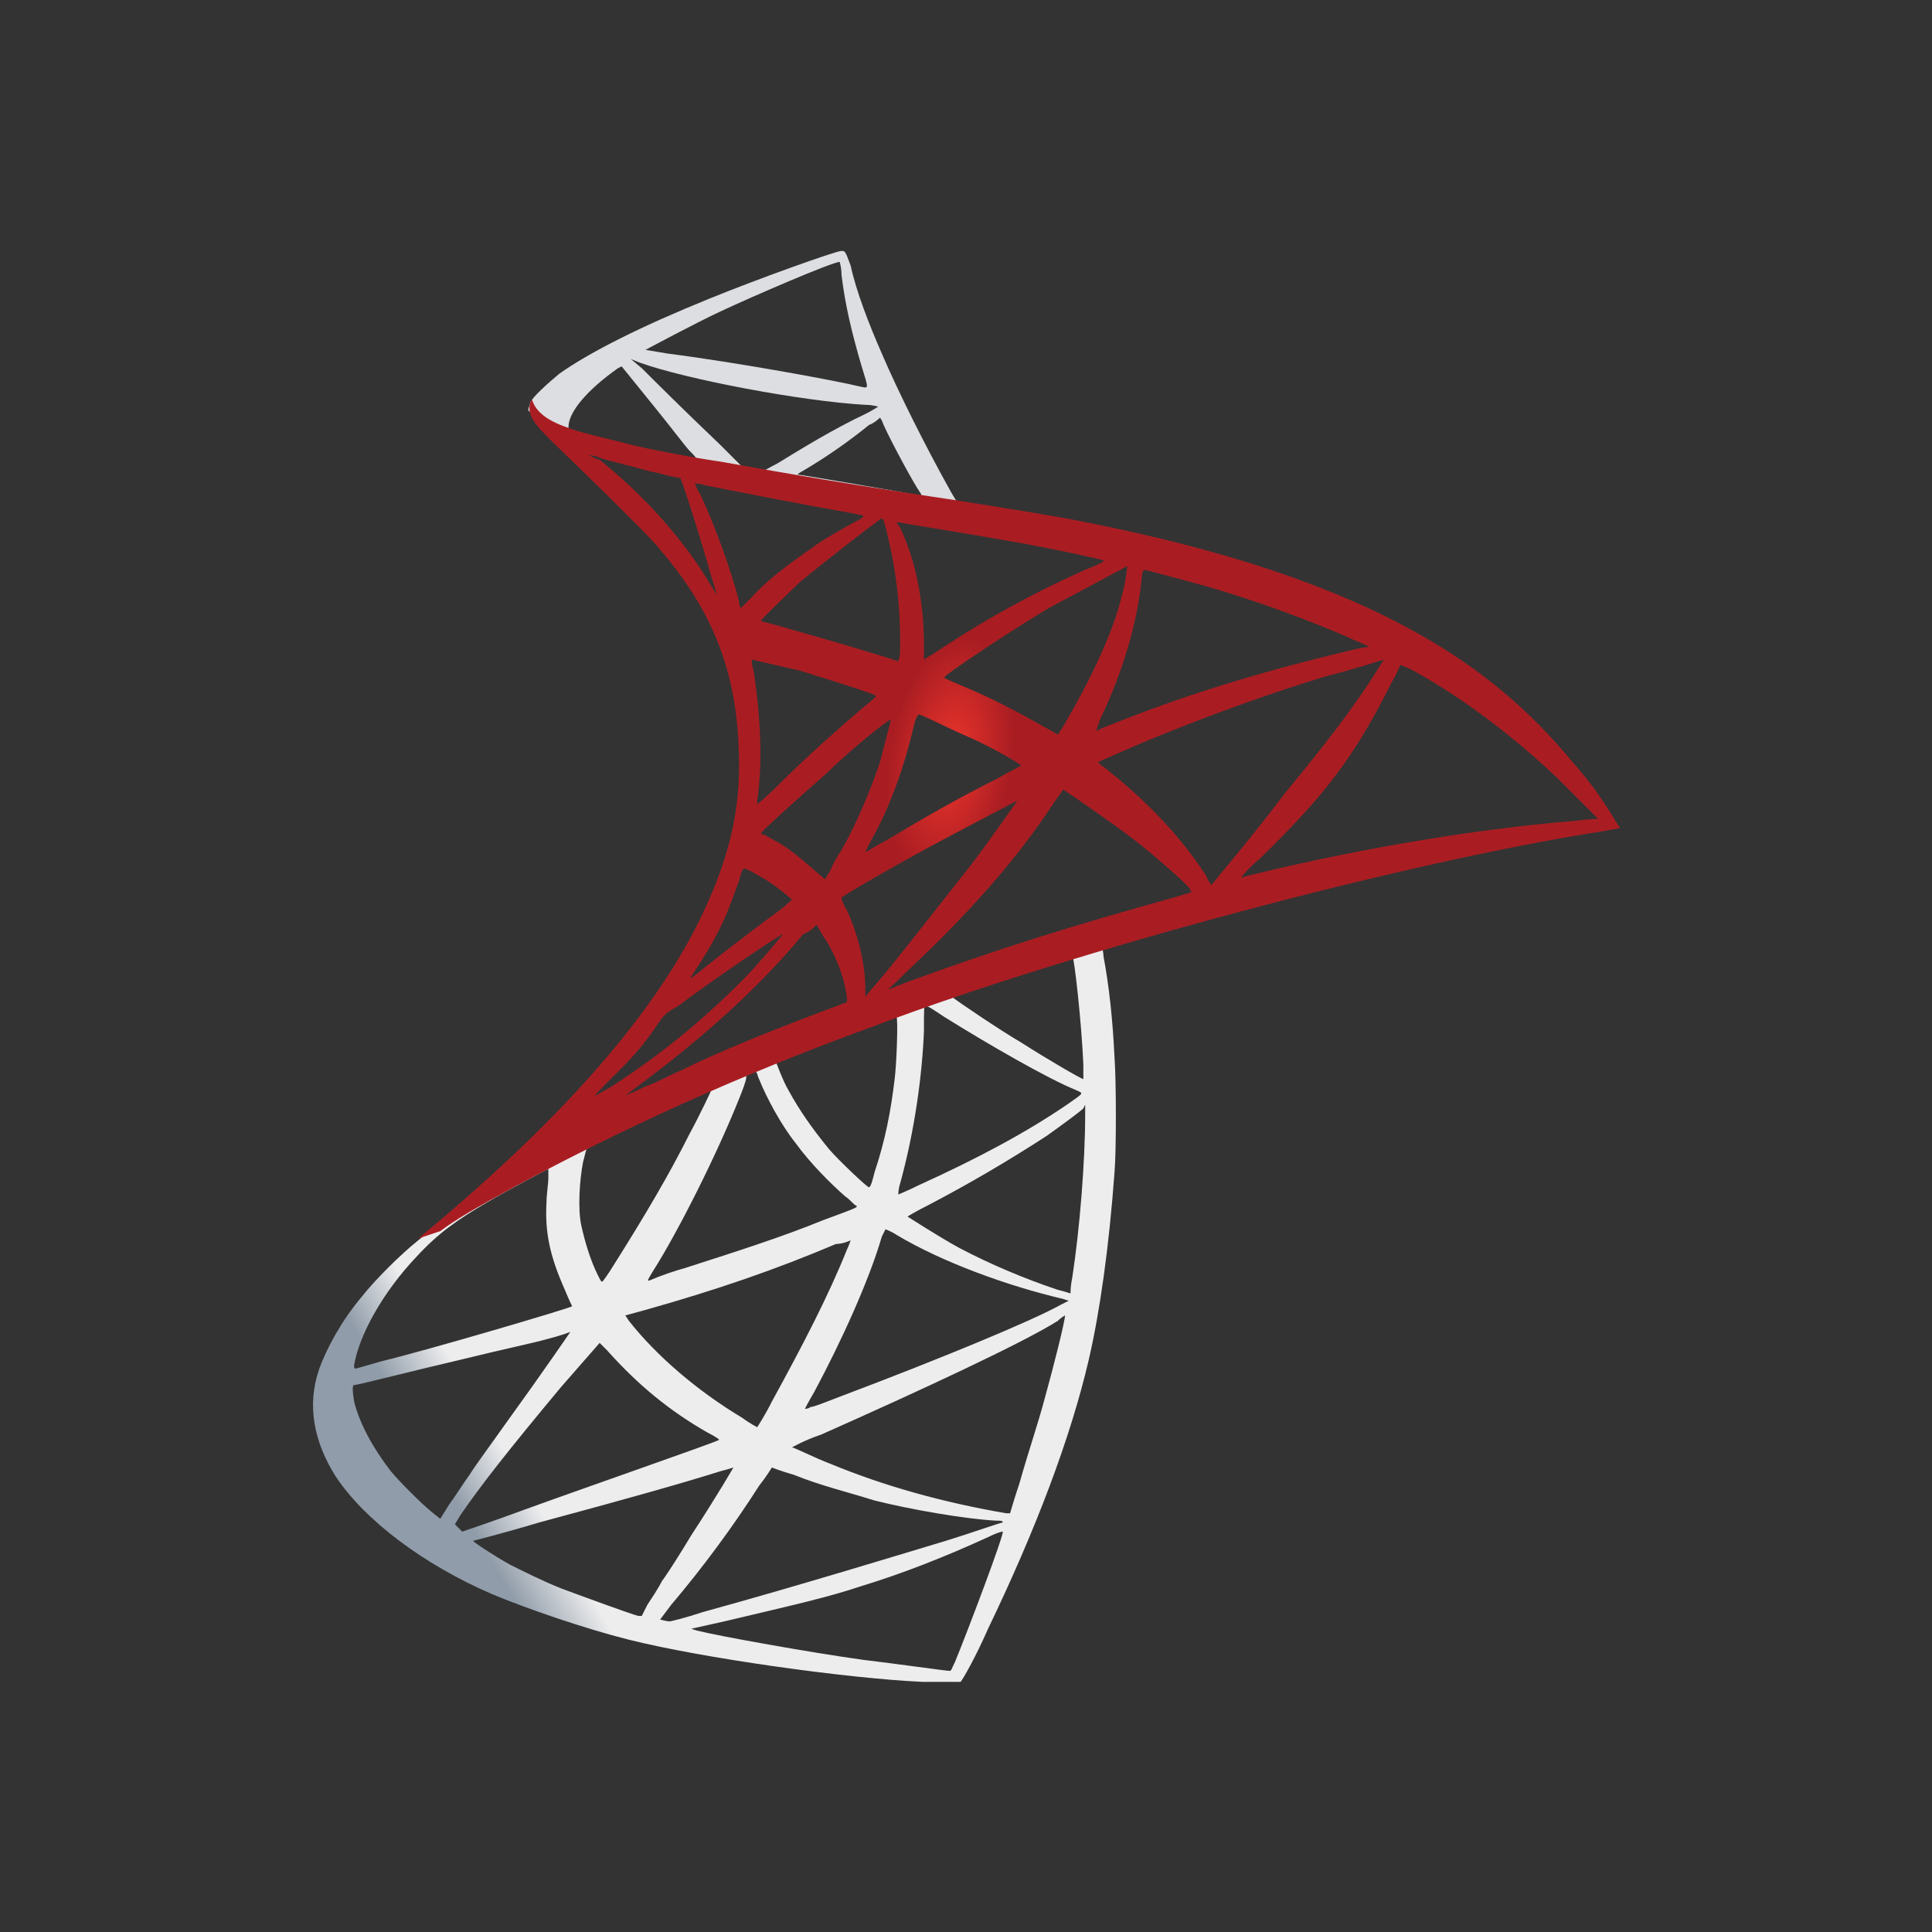 <?xml version="1.0" encoding="utf-8"?>
<!-- Generator: Adobe Illustrator 24.1.0, SVG Export Plug-In . SVG Version: 6.00 Build 0)  -->
<svg version="1.1" id="Layer_1" xmlns="http://www.w3.org/2000/svg" xmlns:xlink="http://www.w3.org/1999/xlink" x="0px" y="0px"
	 viewBox="0 0 60 60" style="enable-background:new 0 0 60 60;" xml:space="preserve">
<rect x="0" y="0" width="60" height="60" fill="#333333" stroke="none"/>
<style type="text/css">
	.st0{fill:url(#SVGID_1_);}
	.st1{fill:url(#SVGID_2_);}
	.st2{fill:url(#SVGID_3_);}
</style>
<g transform="matrix(.569 0 0 .569 199.451 -82.735)">
	
		<linearGradient id="SVGID_1_" gradientUnits="userSpaceOnUse" x1="-21533.894" y1="-18979.768" x2="-21506.797" y2="-18995.779" gradientTransform="matrix(0.119 0 0 0.119 2235.158 2483.049)">
		<stop  offset="0" style="stop-color:#909CA9"/>
		<stop  offset="1" style="stop-color:#EDEDEE"/>
	</linearGradient>
	<path class="st0" d="M-288.4,195.5l-15.6,5.1l-13.6,6l-3.8,1c-1,0.9-2,1.9-3.1,2.8c-1.2,1-2.3,2-3.2,2.7c-1,0.8-2.4,2.2-3.1,3.1
		c-1.1,1.3-1.9,2.8-2.3,3.9c-0.7,2-0.3,4,0.9,5.9c1.6,2.4,4.8,4.8,8.5,6.4c1.9,0.8,5.1,1.9,7.5,2.5c4,1,11.8,2.1,16,2.3
		c0.9,0,2,0,2.1,0c0.1-0.1,0.8-1.3,1.5-2.9c2.6-5.4,4.5-10.4,5.5-14.7c0.6-2.6,1.1-6.1,1.4-10.2c0.1-1.1,0.1-5,0-6.3
		c-0.1-2.1-0.3-3.9-0.6-5.5c0-0.2-0.1-0.5,0-0.5c0,0,0.2-0.1,2.1-0.6L-288.4,195.5L-288.4,195.5L-288.4,195.5L-288.4,195.5z
		 M-292,197.6c0.1,0,0.5,3.6,0.6,5.9c0,0.5,0,0.8,0,0.8c-0.1,0-2-1.1-3.4-2c-1.2-0.7-3.4-2.2-3.8-2.5c-0.1-0.1-0.1-0.1,0.9-0.4
		C-296,198.9-292.1,197.6-292,197.6z M-300,200.3c0.1,0,0.4,0.2,1,0.6c2.4,1.5,5.7,3.4,7.2,4c0.4,0.2,0.5,0.1-0.5,0.8
		c-2.2,1.5-4.8,2.9-8.1,4.4c-0.6,0.3-1.1,0.5-1.1,0.5c0,0,0-0.3,0.1-0.6c0.8-2.9,1.2-5.9,1.3-8.3
		C-300.1,200.3-300.1,200.3-300,200.3C-300,200.3-300,200.3-300,200.3L-300,200.3z M-301.6,200.9c0.1,0.1,0,2.7-0.1,3.4
		c-0.2,1.7-0.5,3.3-1.1,5.1c-0.1,0.4-0.2,0.8-0.3,0.8c0,0.1-1.7-1.5-2.2-2.1c-0.9-1.1-1.6-2.1-2.2-3.2c-0.3-0.5-0.7-1.6-0.7-1.6
		C-307.9,203.2-301.7,200.8-301.6,200.9L-301.6,200.9z M-309.3,203.9C-309.3,203.9-309.3,203.9-309.3,203.9c0.1,0,0.1,0.2,0.2,0.4
		c0.4,1,1.2,2.5,2,3.5c0.8,1.1,1.9,2.2,2.7,2.9c0.3,0.2,0.5,0.5,0.6,0.5c0.1,0.1,0.1,0.1-1.8,0.8c-2.2,0.9-4.7,1.7-7.5,2.6
		c-0.7,0.2-1.3,0.4-2,0.7c-0.1,0-0.1,0,0.2-0.5c1.4-2.2,3.5-6.4,4.7-9.4c0.2-0.5,0.4-1,0.4-1.2c0-0.2,0.1-0.2,0.3-0.3
		C-309.5,203.9-309.4,203.9-309.3,203.9L-309.3,203.9z M-311.7,204.9c0,0-0.6,1.3-1.2,2.4c-1.1,2.2-2.4,4.4-4.1,7.1
		c-0.3,0.5-0.6,0.9-0.6,0.9c-0.1,0.1-0.1,0.1-0.3-0.3c-0.4-0.8-0.7-1.8-0.9-2.7c-0.2-0.9-0.1-2.5,0.1-3.5c0.2-0.7,0.1-0.7,0.5-0.9
		C-316.6,207.1-311.8,204.9-311.7,204.9L-311.7,204.9z M-291.3,205.7v0.5c0,2.6-0.3,6.3-0.7,8.9c-0.1,0.5-0.1,0.8-0.1,0.9
		c0,0-0.3-0.1-0.7-0.2c-1.8-0.6-3.7-1.4-5.4-2.3c-1.1-0.6-2.8-1.7-2.8-1.7c0,0,0.5-0.3,1.1-0.6c2.3-1.2,4.5-2.5,6.5-3.8
		c0.7-0.5,1.8-1.3,2-1.5L-291.3,205.7L-291.3,205.7z M-320.6,209.2c0,0,0,0.1,0,0.5c0,0.3-0.1,0.9-0.1,1.3c-0.1,1.7,0.2,3,1,4.8
		c0.2,0.5,0.4,0.9,0.4,0.9c-0.1,0.1-7.9,2.4-10.4,3c-0.7,0.2-1.4,0.4-1.4,0.4c-0.1,0-0.1,0-0.1-0.2c0.3-1.7,1.6-4,3.4-5.9
		c1.2-1.3,2.2-2,3.9-3C-322.7,210.3-320.8,209.3-320.6,209.2C-320.7,209.2-320.6,209.2-320.6,209.2L-320.6,209.2z M-302.2,212.5
		c0,0,0.3,0.1,0.6,0.3c2.5,1.5,6.1,2.8,9.1,3.5l0.3,0.1l-0.4,0.2c-1.6,0.9-6.7,3-12,5c-0.8,0.3-1.5,0.6-1.7,0.6
		c-0.1,0.1-0.3,0.1-0.3,0.1c0,0,0.2-0.4,0.5-0.9c1.5-2.8,3-6.1,3.7-8.5C-302.3,212.7-302.2,212.5-302.2,212.5L-302.2,212.5z
		 M-304.1,213.1c0,0-0.1,0.3-0.2,0.5c-1,2.5-2.4,5.2-4.1,8.3c-0.4,0.8-0.8,1.4-0.8,1.4c0,0-0.4-0.2-0.8-0.5
		c-2.5-1.5-4.7-3.4-6.2-5.3l-0.2-0.3l1.1-0.3c3.9-1.1,7.1-2.2,10.4-3.6C-304.5,213.3-304.1,213.1-304.1,213.1z M-292.4,217.2
		C-292.4,217.2-292.4,217.2-292.4,217.2c0,0.3-0.6,2.7-1.1,4.5c-0.4,1.5-0.8,2.6-1.4,4.7c-0.3,0.9-0.5,1.6-0.5,1.6c0,0-0.1,0-0.2,0
		c-3.5-0.6-6.7-1.5-9.6-2.7c-0.8-0.3-2-0.9-2.1-0.9c0,0,0.7-0.4,1.6-0.7c5.4-2.4,11-5,12.9-6.2
		C-292.6,217.3-292.4,217.2-292.4,217.2L-292.4,217.2z M-319.4,218.1c0,0-1.5,2.2-3.6,5.1c-0.7,1-1.6,2.2-1.9,2.7
		c-0.3,0.4-0.8,1.2-1.1,1.6l-0.5,0.8l-0.5-0.4c-0.6-0.5-1.7-1.6-2.2-2.2c-1-1.3-1.7-2.6-2-3.8c-0.1-0.6-0.1-0.9,0-0.9
		c0.2,0,3.3-0.8,6.3-1.5c1.6-0.4,3.5-0.8,4.2-1C-319.9,218.3-319.4,218.1-319.4,218.1L-319.4,218.1z M-317.8,218.7l0.4,0.4
		c1.7,1.9,3.4,3.3,5.5,4.5c0.4,0.2,0.7,0.4,0.6,0.4c-0.1,0.1-7.3,2.6-10.6,3.8c-1.9,0.7-3.4,1.2-3.4,1.2c0,0-0.1-0.1-0.2-0.2
		l-0.2-0.2l0.3-0.5c1.1-1.6,2.5-3.4,5.5-7L-317.8,218.7L-317.8,218.7z M-308.4,225.5c0,0,0.5,0.2,1.2,0.4c1.5,0.6,2.8,0.9,4.4,1.4
		c2,0.5,4.9,1,6.6,1.1c0.3,0,0.4,0,0.4,0.1c-0.1,0-1.8,0.6-3.1,1c-2,0.6-8.2,2.5-13.3,3.9c-0.9,0.3-1.7,0.5-1.8,0.5
		c-0.1,0-0.5-0.1-0.5-0.1c0,0,0.3-0.4,0.6-0.8c1.7-2,3.4-4.3,4.8-6.5C-308.7,226-308.4,225.5-308.4,225.5L-308.4,225.5z
		 M-310.5,225.5c0,0-0.8,1.4-2.3,3.7c-0.6,1-1.3,2.1-1.6,2.5c-0.2,0.4-0.6,1-0.8,1.3l-0.3,0.6l-0.2,0c-0.4-0.1-3.4-1.2-4.2-1.5
		c-1-0.4-2-0.9-2.8-1.3c-0.9-0.5-2.1-1.3-2-1.3c0,0,1.6-0.4,3.6-1c5.2-1.4,8-2.2,9.9-2.8C-310.8,225.6-310.5,225.5-310.5,225.5
		L-310.5,225.5z M-295.8,229L-295.8,229c0.1,0.1-1.9,5.4-2.6,7.1c-0.2,0.4-0.2,0.5-0.3,0.5c-0.2,0-3-0.4-4.7-0.6
		c-2.9-0.4-7.9-1.3-9.1-1.6l-0.3-0.1l1.8-0.4c3.8-0.9,5.6-1.3,7.4-1.9c2.3-0.7,4.6-1.6,7-2.7C-296.2,229.1-295.9,229-295.8,229
		L-295.8,229z"/>
	
		<linearGradient id="SVGID_2_" gradientUnits="userSpaceOnUse" x1="-21532.826" y1="-19510.119" x2="-21511.023" y2="-19510.119" gradientTransform="matrix(0.119 0 0 0.119 2235.158 2483.049)">
		<stop  offset="0" style="stop-color:#939FAB"/>
		<stop  offset="1" style="stop-color:#DCDEE1"/>
	</linearGradient>
	<path class="st1" d="M-304.6,159.1c-0.3,0-4.5,1.5-7.2,2.6c-3.7,1.5-6.5,2.9-8.2,4.1c-0.6,0.5-1.5,1.3-1.6,1.6
		c0,0.1-0.1,0.3-0.1,0.4l1.6,1.5l3.8,1.2l9,1.6l10.3,1.8l0.1-0.9c0,0-0.1,0-0.1,0l-1.3-0.2l-0.3-0.5c-1.4-2.5-2.9-5.5-3.8-7.6
		c-0.7-1.6-1.4-3.4-1.7-4.8C-304.4,159.1-304.4,159.1-304.6,159.1L-304.6,159.1L-304.6,159.1L-304.6,159.1z M-304.7,159.7
		L-304.7,159.7c0,0,0.1,0.3,0.1,0.7c0.2,1.7,0.6,3.3,1.1,5c0.4,1.3,0.4,1.2-0.1,1.1c-1.2-0.3-6.6-1.3-10.5-1.8
		c-0.6-0.1-1.2-0.2-1.2-0.2c0,0,2.8-1.5,4.1-2.1C-309.5,161.6-305.1,159.7-304.7,159.7L-304.7,159.7z M-316.1,165l0.5,0.2
		c2.5,0.9,8.8,2.1,12.3,2.3c0.4,0,0.7,0.1,0.7,0.1c0,0-0.3,0.2-0.7,0.4c-1.7,0.8-3.5,1.9-4.8,2.7c-0.4,0.2-0.7,0.4-0.8,0.4
		c0,0-0.3,0-0.6-0.1l-0.5-0.1l-1.2-1.2c-2.1-2-3.7-3.6-4.3-4.2L-316.1,165z M-316.6,165.4l1.7,2.1c0.9,1.1,1.8,2.3,2,2.5
		c0.2,0.2,0.4,0.4,0.4,0.5c0,0-2.4-0.4-3.7-0.7c-1.3-0.3-1.8-0.4-2.6-0.7l-0.7-0.2v-0.2c0-0.8,1-2,2.7-3.2L-316.6,165.4
		L-316.6,165.4z M-302.5,168.2c0,0,0.1,0.1,0.2,0.4c0.4,0.9,1.7,3.3,2,3.7c0.1,0.2,0.3,0.2-1.4-0.1c-4-0.7-5.3-0.9-5.3-0.9
		c0,0,0.1-0.1,0.3-0.2c1.2-0.7,2.5-1.6,3.6-2.5C-302.8,168.5-302.5,168.2-302.5,168.2C-302.5,168.2-302.5,168.2-302.5,168.2
		L-302.5,168.2z"/>
	
		<radialGradient id="SVGID_3_" cx="-1958.872" cy="-10658.377" r="28.948" gradientTransform="matrix(-0.114 -1.712736e-02 3.463960e-02 -0.228 -152.776 -2276.806)" gradientUnits="userSpaceOnUse">
		<stop  offset="0" style="stop-color:#EE352C"/>
		<stop  offset="1" style="stop-color:#A91D22"/>
	</radialGradient>
	<path class="st2" d="M-321.5,167.2c0,0-0.3,0.4,0,1c0.2,0.4,0.6,0.8,1.1,1.3c0,0,5.3,5.1,5.9,5.9c2.9,3.4,4.2,6.7,4.3,11.2
		c0.1,2.9-0.5,5.5-1.9,8.5c-2.5,5.4-7.6,11.3-15.6,17.9l1.2-0.4c0.8-0.6,1.8-1.2,4.2-2.5c5.6-3,11.8-5.9,19.5-8.7
		c11.1-4.2,29.3-9,39.6-10.6l1.1-0.2l-0.2-0.3c-0.9-1.5-1.6-2.4-2.4-3.3c-2.3-2.8-5-5.1-8.4-7c-4.6-2.6-10.6-4.6-18.2-6.1
		c-1.4-0.3-4.6-0.8-7.1-1.2c-5.4-0.8-8.9-1.4-12.8-2.1c-1.4-0.2-3.5-0.6-4.8-0.9c-0.7-0.2-2.1-0.5-3.1-0.8
		C-320,168.6-321.2,168.2-321.5,167.2L-321.5,167.2z M-318.4,170.2c0,0,0.2,0.1,0.4,0.1c0.4,0.2,1,0.3,1.7,0.5
		c0.5,0.1,1,0.3,1.6,0.4c0.7,0.2,1.3,0.3,1.3,0.3c0.1,0.1,1.3,3.9,1.7,5.4c0.2,0.6,0.3,1,0.3,1c0,0-0.1-0.2-0.3-0.5
		c-1.4-2.4-3.6-4.9-6.1-6.9C-318.2,170.4-318.4,170.2-318.4,170.2L-318.4,170.2z M-312.6,171.8c0.1,0,0.3,0,0.6,0.1
		c2,0.4,5.6,1.1,7.9,1.5c0.4,0.1,0.7,0.1,0.7,0.2c0,0-0.1,0.1-0.3,0.2c-0.4,0.2-2,1.1-2.5,1.5c-1.3,0.9-2.5,1.8-3.3,2.7
		c-0.3,0.3-0.6,0.6-0.6,0.6s-0.1-0.2-0.1-0.4c-0.4-1.6-1.3-4.1-2.1-5.8C-312.5,172.1-312.6,171.8-312.6,171.8
		C-312.6,171.8-312.6,171.8-312.6,171.8L-312.6,171.8z M-302.4,173.7c0.1,0,0.2,0.4,0.4,1.3c0.4,1.7,0.6,3.6,0.6,5.4
		c0,0.5,0,1-0.1,1l0,0.1l-0.6-0.2c-1.3-0.4-3.3-1-5.1-1.5c-1-0.3-1.8-0.5-1.8-0.5c0-0.1,1.5-1.5,2.1-2.1
		C-305.7,176.2-302.5,173.7-302.4,173.7L-302.4,173.7z M-301.6,173.9c0,0,4.9,0.8,7.1,1.2c1.6,0.3,4,0.8,4.2,0.9
		c0.1,0-0.2,0.2-1,0.5c-3.1,1.4-5.4,2.7-7.7,4.2c-0.6,0.4-1.1,0.7-1.1,0.7c0,0,0-0.3,0-0.8c0-2.2-0.4-4.5-1.3-6.4
		C-301.5,174.1-301.6,173.9-301.6,173.9z M-289,176.3c0,0-0.1,1-0.3,1.6c-0.4,1.8-1.6,4.4-3,6.8c-0.2,0.4-0.5,0.8-0.5,0.8
		c0,0-0.3-0.2-0.7-0.4c-1.4-0.8-2.9-1.6-4.6-2.3c-0.5-0.2-0.9-0.4-0.9-0.4c-0.1-0.1,3.7-2.6,5.7-3.8
		C-291.6,177.7-289,176.3-289,176.3L-289,176.3z M-288.1,176.5c0.1,0,2.3,0.6,3.4,0.9c2.8,0.8,6,2,8,2.9l0.9,0.4l-0.6,0.1
		c-5.1,1.2-9.4,2.5-13.6,4.2c-0.3,0.1-0.7,0.3-0.7,0.3c0,0,0.1-0.3,0.2-0.6c1.3-2.7,2.1-5.5,2.3-7.9
		C-288.2,176.7-288.1,176.5-288.1,176.5L-288.1,176.5z M-309.5,181.4c0,0,1.7,0.4,2.6,0.6c1.3,0.4,4.2,1.3,4.2,1.4
		c0,0-0.3,0.3-0.7,0.6c-1.5,1.3-3,2.6-4.8,4.4c-0.5,0.5-1,0.9-1,0.9c0,0,0-0.1,0-0.2c0.3-2,0.2-4.5-0.2-7.1
		C-309.5,181.7-309.5,181.4-309.5,181.4z M-275,181.4c0,0-0.8,1.3-1.3,2c-0.7,1-1.7,2.4-4.1,5.3c-1.2,1.6-2.6,3.3-3.1,3.9
		c-0.5,0.6-0.9,1.1-0.9,1.1c0,0-0.2-0.2-0.3-0.5c-1.3-2-2.9-3.7-4.8-5.3c-0.4-0.3-0.7-0.6-0.9-0.7c-0.1-0.1-0.2-0.2-0.2-0.2
		c0,0,2-0.9,3.5-1.5c2.7-1.1,6.3-2.4,9-3.2C-276.5,181.9-275,181.4-275,181.4L-275,181.4z M-274.1,181.7c0,0,0.3,0.1,0.7,0.3
		c2.9,1.6,5.7,3.8,7.9,5.9c0.6,0.6,2.2,2.2,2.2,2.2c0,0-0.5,0-1.2,0.1c-5,0.4-11.3,1.4-17.5,2.9c-0.4,0.1-0.8,0.2-0.8,0.2
		c0,0,0.4-0.5,1-1c3.6-3.5,5.2-5.6,7.2-9.6C-274.3,182.2-274.1,181.7-274.1,181.7C-274.1,181.7-274.1,181.7-274.1,181.7
		L-274.1,181.7z M-300.4,184.4c0.2,0,1.7,0.8,2.9,1.3c1.1,0.5,2.7,1.4,2.7,1.5c0,0-0.6,0.3-1.3,0.7c-2.2,1.1-4.1,2.2-6.1,3.4
		c-0.6,0.3-1,0.6-1.1,0.6c0,0,0,0,0.3-0.6c1.1-1.9,1.9-4.3,2.4-6.5C-300.5,184.5-300.4,184.4-300.4,184.4L-300.4,184.4z
		 M-301.9,184.7c0,0-0.4,1.5-0.6,2.3c-0.5,1.5-1.3,3.4-2.1,4.8c-0.2,0.3-0.5,0.8-0.6,1.1l-0.3,0.5l-0.7-0.6
		c-0.8-0.7-1.4-1.2-2.2-1.6c-0.3-0.2-0.6-0.3-0.6-0.3c0-0.1,2-1.9,3.6-3.3C-304.3,186.5-302,184.6-301.9,184.7L-301.9,184.7z
		 M-292.5,188.5l0.6,0.4c1.3,0.9,2.9,2,4.1,3c0.7,0.6,2,1.7,2.2,2l0.1,0.2l-1,0.3c-5.4,1.5-9.6,2.8-14.5,4.6c-0.5,0.2-1,0.4-1,0.4
		c-0.1,0-0.1,0.1,1.1-1.1c3.1-2.9,5.9-6,7.9-9.1L-292.5,188.5L-292.5,188.5z M-295,189.1c0,0-1.6,2.3-2.6,3.6
		c-1.2,1.5-3.2,4.1-4.6,5.8c-0.6,0.7-1.1,1.3-1.1,1.3c0,0,0-0.2,0-0.4c0-1.4-0.4-3-1-4.3c-0.3-0.5-0.3-0.7-0.3-0.7
		c0.2-0.2,3.7-2.2,5.8-3.3C-297.3,190.3-295,189.1-295,189.1L-295,189.1z M-309.9,192.8c0,0,0.3,0.1,0.6,0.3c0.8,0.4,1.4,0.9,2,1.4
		c0,0-0.3,0.3-0.7,0.6c-1.1,0.8-2.8,2.1-3.8,2.9c-1,0.8-1.1,0.9-1,0.7c0.8-1.2,1.2-1.9,1.6-2.7c0.4-0.8,0.7-1.7,1-2.5
		C-310.1,193.1-310,192.8-309.9,192.8L-309.9,192.8z M-306,195.9c0.1,0,0.1,0.1,0.4,0.6c0.7,1,1.2,2.4,1.3,3.4l0,0.2l-1.6,0.6
		c-2.9,1.1-5.6,2.2-7.4,3.1c-0.5,0.2-1.4,0.7-2,0.9c-0.6,0.3-1.1,0.5-1.1,0.5c0,0,0.4-0.3,0.8-0.6c3.5-2.6,6.6-5.4,8.9-8.2
		C-306.2,196.2-306,195.9-306,195.9L-306,195.9L-306,195.9z M-307.8,196.4c0,0-1.3,1.6-2.2,2.5c-2.3,2.3-4.5,4.1-7.3,5.9
		c-0.4,0.2-0.7,0.4-0.7,0.4c-0.1,0,0-0.1,1.3-1.4c0.8-0.8,1.4-1.5,2-2.4c0.4-0.6,0.5-0.7,1.2-1.1
		C-311.8,199-307.8,196.3-307.8,196.4z"/>
</g>
</svg>

